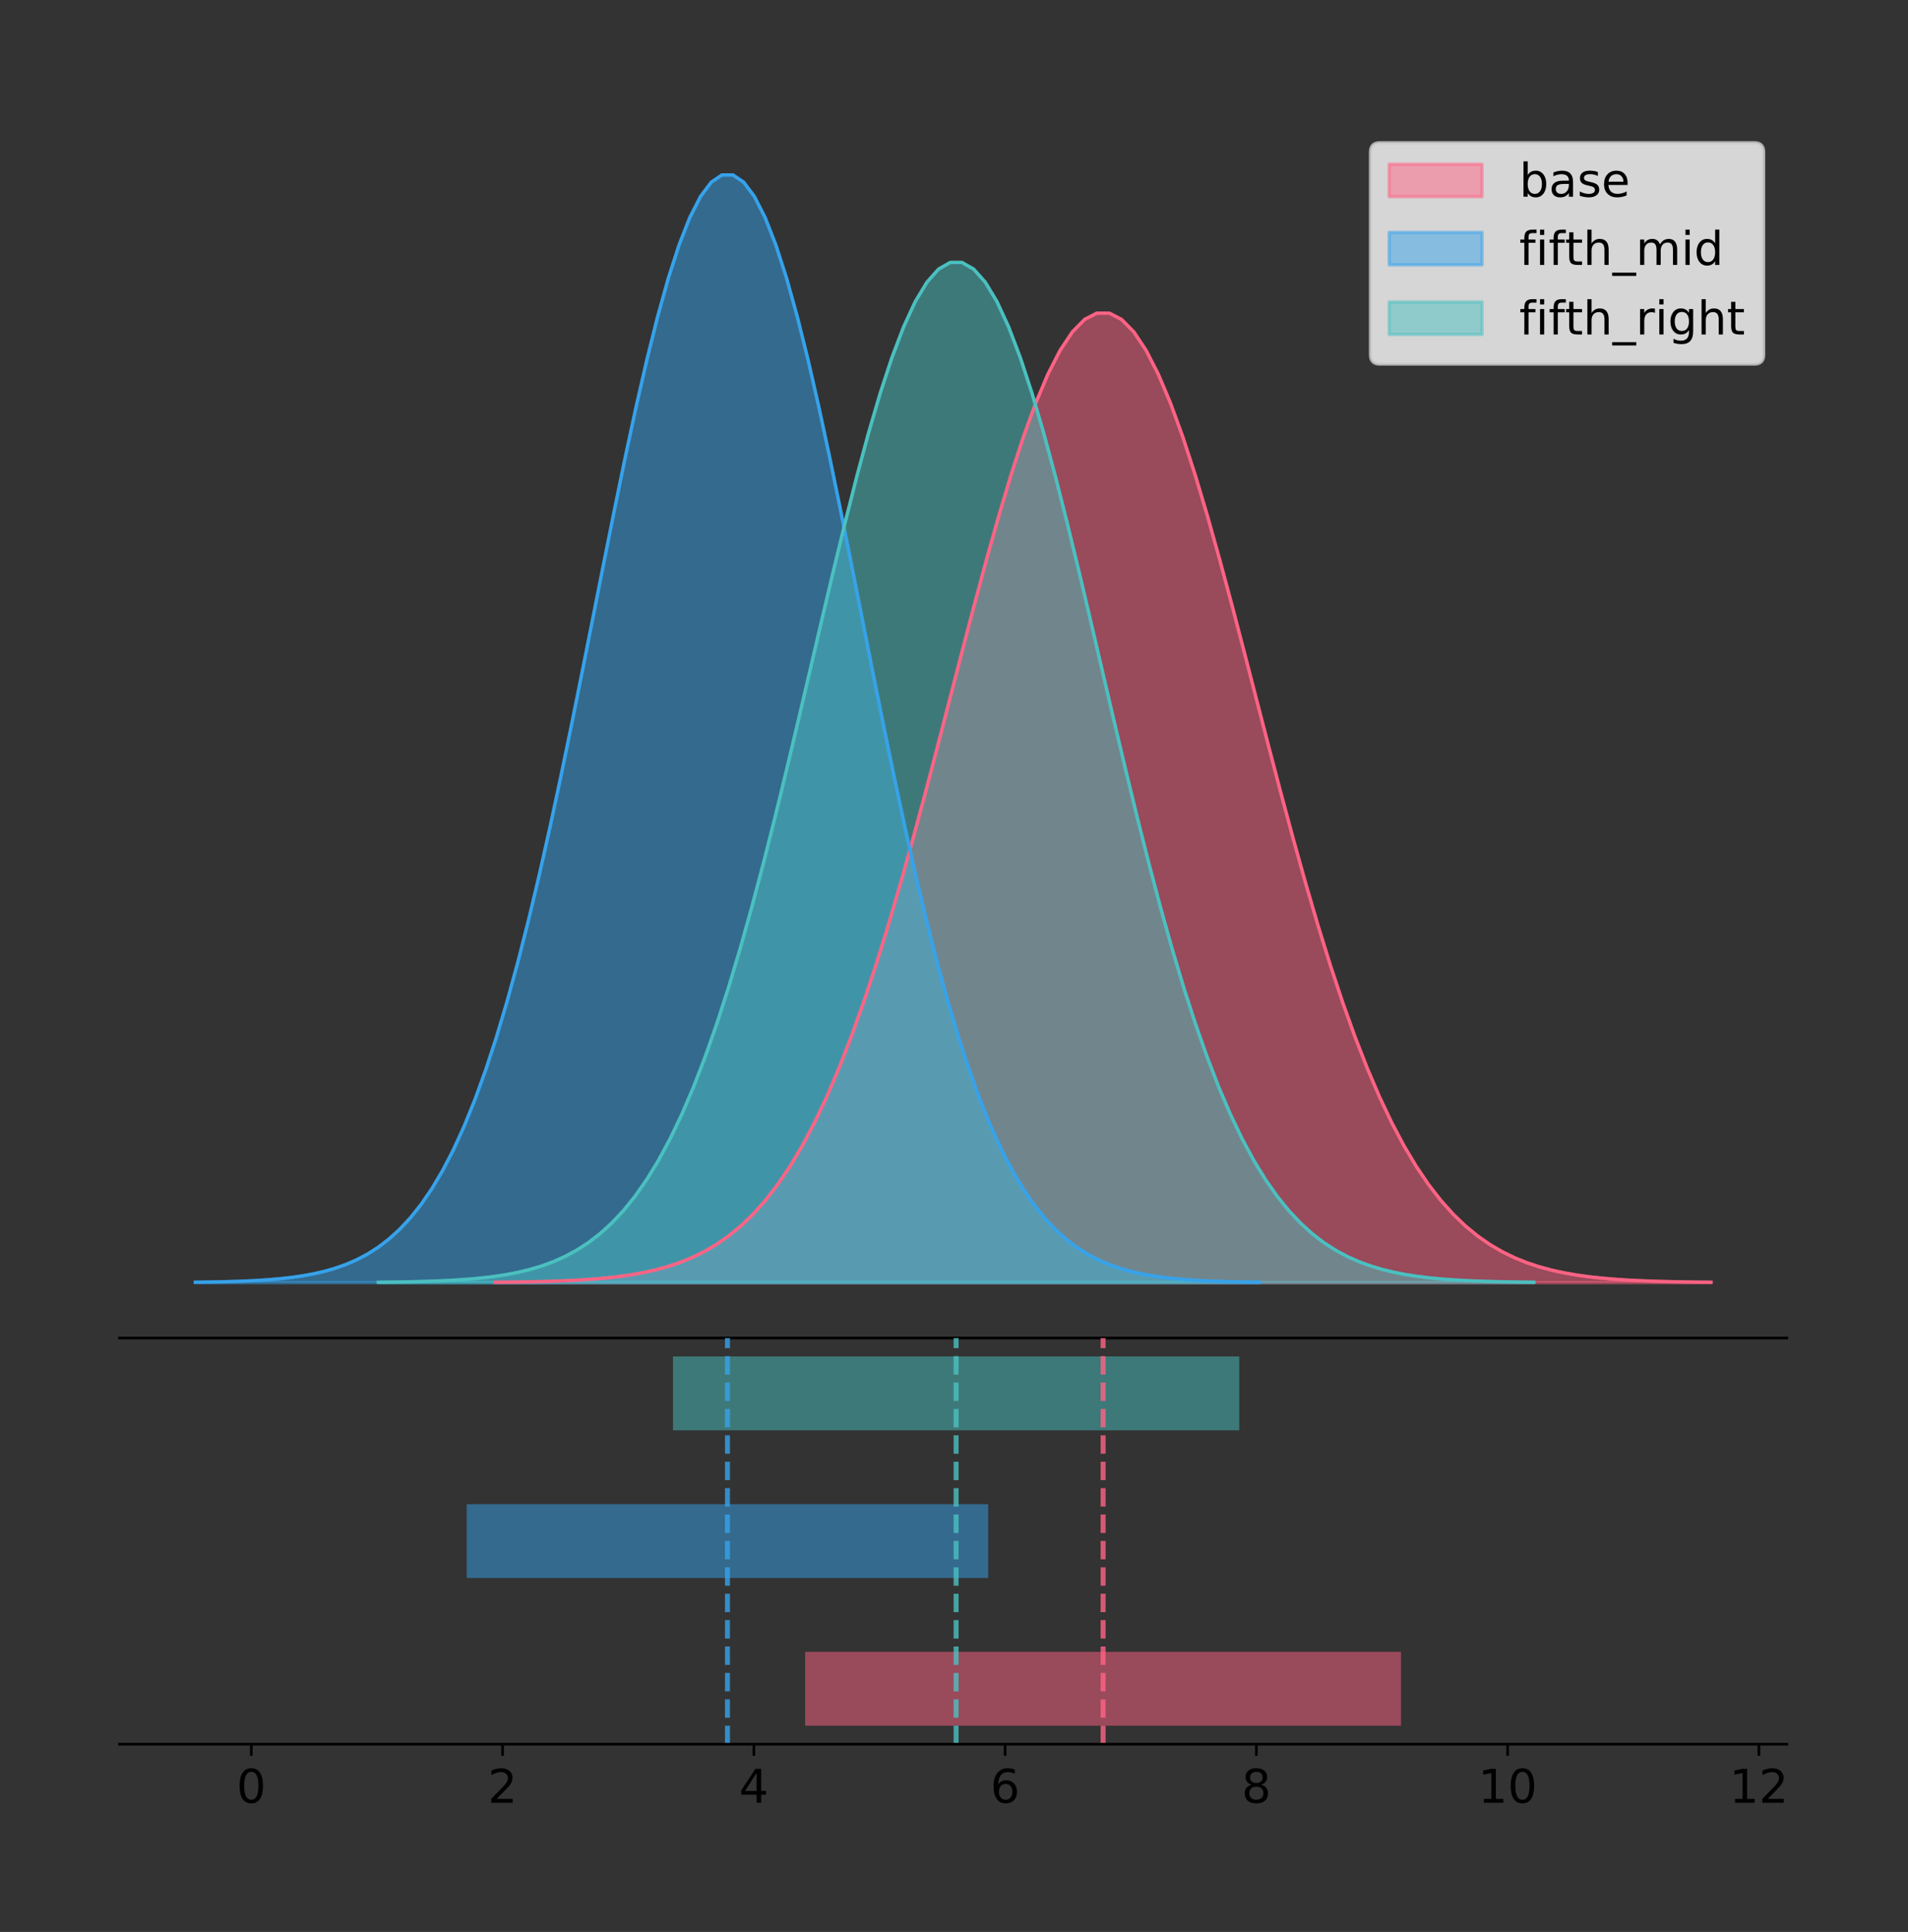 <?xml version="1.0" encoding="utf-8" standalone="no"?>
<!DOCTYPE svg PUBLIC "-//W3C//DTD SVG 1.1//EN"
  "http://www.w3.org/Graphics/SVG/1.1/DTD/svg11.dtd">
<!-- Created with matplotlib (https://matplotlib.org/) -->
<svg height="581.789pt" version="1.1" viewBox="0 0 574.683 581.789" width="574.683pt" xmlns="http://www.w3.org/2000/svg" xmlns:xlink="http://www.w3.org/1999/xlink">
 <rect x="0" y="0" width="574.683" height="581.789" fill="#333333" stroke="none"/>
 <defs>
  <style type="text/css">
*{stroke-linecap:butt;stroke-linejoin:round;}
  </style>
 </defs>
 <g id="figure_1">
  <g id="patch_1">
   <path d="M 0 581.789 
L 574.683 581.789 
L 574.683 0 
L 0 0 
z
" style="fill:none;"/>
  </g>
  <g id="axes_1">
   <g id="patch_2">
    <path d="M 36 402.93 
L 538.2 402.93 
L 538.2 36 
L 36 36 
z
" style="fill:none;"/>
   </g>
   <g id="PolyCollection_1">
    <defs>
     <path d="M 149.126 -195.538 
L 149.126 -195.636 
L 152.826 -195.673 
L 156.525 -195.723 
L 160.225 -195.789 
L 163.924 -195.877 
L 167.624 -195.993 
L 171.323 -196.144 
L 175.023 -196.341 
L 178.722 -196.594 
L 182.422 -196.918 
L 186.121 -197.33 
L 189.821 -197.85 
L 193.52 -198.501 
L 197.219 -199.31 
L 200.919 -200.31 
L 204.618 -201.535 
L 208.318 -203.026 
L 212.017 -204.827 
L 215.717 -206.986 
L 219.416 -209.554 
L 223.116 -212.587 
L 226.815 -216.142 
L 230.515 -220.275 
L 234.214 -225.045 
L 237.913 -230.505 
L 241.613 -236.705 
L 245.312 -243.69 
L 249.012 -251.493 
L 252.711 -260.138 
L 256.411 -269.632 
L 260.11 -279.969 
L 263.81 -291.122 
L 267.509 -303.044 
L 271.209 -315.665 
L 274.908 -328.895 
L 278.607 -342.619 
L 282.307 -356.698 
L 286.006 -370.977 
L 289.706 -385.277 
L 293.405 -399.407 
L 297.105 -413.164 
L 300.804 -426.337 
L 304.504 -438.714 
L 308.203 -450.088 
L 311.903 -460.259 
L 315.602 -469.044 
L 319.302 -476.282 
L 323.001 -481.836 
L 326.7 -485.6 
L 330.4 -487.5 
L 334.099 -487.5 
L 337.799 -485.6 
L 341.498 -481.836 
L 345.198 -476.282 
L 348.897 -469.044 
L 352.597 -460.259 
L 356.296 -450.088 
L 359.996 -438.714 
L 363.695 -426.337 
L 367.394 -413.164 
L 371.094 -399.407 
L 374.793 -385.277 
L 378.493 -370.977 
L 382.192 -356.698 
L 385.892 -342.619 
L 389.591 -328.895 
L 393.291 -315.665 
L 396.99 -303.044 
L 400.69 -291.122 
L 404.389 -279.969 
L 408.088 -269.632 
L 411.788 -260.138 
L 415.487 -251.493 
L 419.187 -243.69 
L 422.886 -236.705 
L 426.586 -230.505 
L 430.285 -225.045 
L 433.985 -220.275 
L 437.684 -216.142 
L 441.384 -212.587 
L 445.083 -209.554 
L 448.783 -206.986 
L 452.482 -204.827 
L 456.181 -203.026 
L 459.881 -201.535 
L 463.58 -200.31 
L 467.28 -199.31 
L 470.979 -198.501 
L 474.679 -197.85 
L 478.378 -197.33 
L 482.078 -196.918 
L 485.777 -196.594 
L 489.477 -196.341 
L 493.176 -196.144 
L 496.875 -195.993 
L 500.575 -195.877 
L 504.274 -195.789 
L 507.974 -195.723 
L 511.673 -195.673 
L 515.373 -195.636 
L 515.373 -195.538 
L 515.373 -195.538 
L 511.673 -195.538 
L 507.974 -195.538 
L 504.274 -195.538 
L 500.575 -195.538 
L 496.875 -195.538 
L 493.176 -195.538 
L 489.477 -195.538 
L 485.777 -195.538 
L 482.078 -195.538 
L 478.378 -195.538 
L 474.679 -195.538 
L 470.979 -195.538 
L 467.28 -195.538 
L 463.58 -195.538 
L 459.881 -195.538 
L 456.181 -195.538 
L 452.482 -195.538 
L 448.783 -195.538 
L 445.083 -195.538 
L 441.384 -195.538 
L 437.684 -195.538 
L 433.985 -195.538 
L 430.285 -195.538 
L 426.586 -195.538 
L 422.886 -195.538 
L 419.187 -195.538 
L 415.487 -195.538 
L 411.788 -195.538 
L 408.088 -195.538 
L 404.389 -195.538 
L 400.69 -195.538 
L 396.99 -195.538 
L 393.291 -195.538 
L 389.591 -195.538 
L 385.892 -195.538 
L 382.192 -195.538 
L 378.493 -195.538 
L 374.793 -195.538 
L 371.094 -195.538 
L 367.394 -195.538 
L 363.695 -195.538 
L 359.996 -195.538 
L 356.296 -195.538 
L 352.597 -195.538 
L 348.897 -195.538 
L 345.198 -195.538 
L 341.498 -195.538 
L 337.799 -195.538 
L 334.099 -195.538 
L 330.4 -195.538 
L 326.7 -195.538 
L 323.001 -195.538 
L 319.302 -195.538 
L 315.602 -195.538 
L 311.903 -195.538 
L 308.203 -195.538 
L 304.504 -195.538 
L 300.804 -195.538 
L 297.105 -195.538 
L 293.405 -195.538 
L 289.706 -195.538 
L 286.006 -195.538 
L 282.307 -195.538 
L 278.607 -195.538 
L 274.908 -195.538 
L 271.209 -195.538 
L 267.509 -195.538 
L 263.81 -195.538 
L 260.11 -195.538 
L 256.411 -195.538 
L 252.711 -195.538 
L 249.012 -195.538 
L 245.312 -195.538 
L 241.613 -195.538 
L 237.913 -195.538 
L 234.214 -195.538 
L 230.515 -195.538 
L 226.815 -195.538 
L 223.116 -195.538 
L 219.416 -195.538 
L 215.717 -195.538 
L 212.017 -195.538 
L 208.318 -195.538 
L 204.618 -195.538 
L 200.919 -195.538 
L 197.219 -195.538 
L 193.52 -195.538 
L 189.821 -195.538 
L 186.121 -195.538 
L 182.422 -195.538 
L 178.722 -195.538 
L 175.023 -195.538 
L 171.323 -195.538 
L 167.624 -195.538 
L 163.924 -195.538 
L 160.225 -195.538 
L 156.525 -195.538 
L 152.826 -195.538 
L 149.126 -195.538 
z
" id="md1dc8753c4" style="stroke:#ff6384;stroke-opacity:0.5;"/>
    </defs>
    <g clip-path="url(#p138e30c0a1)">
     <use style="fill:#ff6384;fill-opacity:0.5;stroke:#ff6384;stroke-opacity:0.5;" x="0" xlink:href="#md1dc8753c4" y="581.789"/>
    </g>
   </g>
   <g id="PolyCollection_2">
    <defs>
     <path d="M 58.827 -195.538 
L 58.827 -195.65 
L 62.065 -195.692 
L 65.303 -195.749 
L 68.541 -195.825 
L 71.779 -195.925 
L 75.017 -196.058 
L 78.255 -196.23 
L 81.493 -196.455 
L 84.731 -196.744 
L 87.969 -197.115 
L 91.207 -197.585 
L 94.445 -198.179 
L 97.683 -198.923 
L 100.921 -199.848 
L 104.159 -200.99 
L 107.397 -202.39 
L 110.635 -204.093 
L 113.873 -206.151 
L 117.111 -208.617 
L 120.349 -211.552 
L 123.587 -215.017 
L 126.825 -219.078 
L 130.063 -223.801 
L 133.301 -229.25 
L 136.539 -235.488 
L 139.777 -242.572 
L 143.015 -250.552 
L 146.253 -259.468 
L 149.491 -269.344 
L 152.729 -280.192 
L 155.967 -292.002 
L 159.205 -304.744 
L 162.443 -318.365 
L 165.681 -332.786 
L 168.919 -347.901 
L 172.157 -363.58 
L 175.395 -379.667 
L 178.633 -395.98 
L 181.871 -412.318 
L 185.108 -428.462 
L 188.346 -444.18 
L 191.584 -459.23 
L 194.822 -473.372 
L 198.06 -486.366 
L 201.298 -497.987 
L 204.536 -508.025 
L 207.774 -516.294 
L 211.012 -522.64 
L 214.25 -526.94 
L 217.488 -529.111 
L 220.726 -529.111 
L 223.964 -526.94 
L 227.202 -522.64 
L 230.44 -516.294 
L 233.678 -508.025 
L 236.916 -497.987 
L 240.154 -486.366 
L 243.392 -473.372 
L 246.63 -459.23 
L 249.868 -444.18 
L 253.106 -428.462 
L 256.344 -412.318 
L 259.582 -395.98 
L 262.82 -379.667 
L 266.058 -363.58 
L 269.296 -347.901 
L 272.534 -332.786 
L 275.772 -318.365 
L 279.01 -304.744 
L 282.248 -292.002 
L 285.486 -280.192 
L 288.724 -269.344 
L 291.962 -259.468 
L 295.2 -250.552 
L 298.438 -242.572 
L 301.676 -235.488 
L 304.914 -229.25 
L 308.152 -223.801 
L 311.39 -219.078 
L 314.628 -215.017 
L 317.866 -211.552 
L 321.104 -208.617 
L 324.342 -206.151 
L 327.58 -204.093 
L 330.818 -202.39 
L 334.056 -200.99 
L 337.294 -199.848 
L 340.532 -198.923 
L 343.769 -198.179 
L 347.007 -197.585 
L 350.245 -197.115 
L 353.483 -196.744 
L 356.721 -196.455 
L 359.959 -196.23 
L 363.197 -196.058 
L 366.435 -195.925 
L 369.673 -195.825 
L 372.911 -195.749 
L 376.149 -195.692 
L 379.387 -195.65 
L 379.387 -195.538 
L 379.387 -195.538 
L 376.149 -195.538 
L 372.911 -195.538 
L 369.673 -195.538 
L 366.435 -195.538 
L 363.197 -195.538 
L 359.959 -195.538 
L 356.721 -195.538 
L 353.483 -195.538 
L 350.245 -195.538 
L 347.007 -195.538 
L 343.769 -195.538 
L 340.532 -195.538 
L 337.294 -195.538 
L 334.056 -195.538 
L 330.818 -195.538 
L 327.58 -195.538 
L 324.342 -195.538 
L 321.104 -195.538 
L 317.866 -195.538 
L 314.628 -195.538 
L 311.39 -195.538 
L 308.152 -195.538 
L 304.914 -195.538 
L 301.676 -195.538 
L 298.438 -195.538 
L 295.2 -195.538 
L 291.962 -195.538 
L 288.724 -195.538 
L 285.486 -195.538 
L 282.248 -195.538 
L 279.01 -195.538 
L 275.772 -195.538 
L 272.534 -195.538 
L 269.296 -195.538 
L 266.058 -195.538 
L 262.82 -195.538 
L 259.582 -195.538 
L 256.344 -195.538 
L 253.106 -195.538 
L 249.868 -195.538 
L 246.63 -195.538 
L 243.392 -195.538 
L 240.154 -195.538 
L 236.916 -195.538 
L 233.678 -195.538 
L 230.44 -195.538 
L 227.202 -195.538 
L 223.964 -195.538 
L 220.726 -195.538 
L 217.488 -195.538 
L 214.25 -195.538 
L 211.012 -195.538 
L 207.774 -195.538 
L 204.536 -195.538 
L 201.298 -195.538 
L 198.06 -195.538 
L 194.822 -195.538 
L 191.584 -195.538 
L 188.346 -195.538 
L 185.108 -195.538 
L 181.871 -195.538 
L 178.633 -195.538 
L 175.395 -195.538 
L 172.157 -195.538 
L 168.919 -195.538 
L 165.681 -195.538 
L 162.443 -195.538 
L 159.205 -195.538 
L 155.967 -195.538 
L 152.729 -195.538 
L 149.491 -195.538 
L 146.253 -195.538 
L 143.015 -195.538 
L 139.777 -195.538 
L 136.539 -195.538 
L 133.301 -195.538 
L 130.063 -195.538 
L 126.825 -195.538 
L 123.587 -195.538 
L 120.349 -195.538 
L 117.111 -195.538 
L 113.873 -195.538 
L 110.635 -195.538 
L 107.397 -195.538 
L 104.159 -195.538 
L 100.921 -195.538 
L 97.683 -195.538 
L 94.445 -195.538 
L 91.207 -195.538 
L 87.969 -195.538 
L 84.731 -195.538 
L 81.493 -195.538 
L 78.255 -195.538 
L 75.017 -195.538 
L 71.779 -195.538 
L 68.541 -195.538 
L 65.303 -195.538 
L 62.065 -195.538 
L 58.827 -195.538 
z
" id="mbc8ea09b8d" style="stroke:#36a2eb;stroke-opacity:0.5;"/>
    </defs>
    <g clip-path="url(#p138e30c0a1)">
     <use style="fill:#36a2eb;fill-opacity:0.5;stroke:#36a2eb;stroke-opacity:0.5;" x="0" xlink:href="#mbc8ea09b8d" y="581.789"/>
    </g>
   </g>
   <g id="PolyCollection_3">
    <defs>
     <path d="M 113.946 -195.538 
L 113.946 -195.641 
L 117.462 -195.68 
L 120.977 -195.732 
L 124.493 -195.802 
L 128.009 -195.895 
L 131.525 -196.017 
L 135.041 -196.176 
L 138.556 -196.383 
L 142.072 -196.649 
L 145.588 -196.99 
L 149.104 -197.424 
L 152.619 -197.97 
L 156.135 -198.655 
L 159.651 -199.507 
L 163.167 -200.559 
L 166.682 -201.849 
L 170.198 -203.417 
L 173.714 -205.312 
L 177.23 -207.584 
L 180.746 -210.286 
L 184.261 -213.478 
L 187.777 -217.218 
L 191.293 -221.568 
L 194.809 -226.586 
L 198.324 -232.331 
L 201.84 -238.856 
L 205.356 -246.206 
L 208.872 -254.417 
L 212.387 -263.513 
L 215.903 -273.503 
L 219.419 -284.38 
L 222.935 -296.116 
L 226.451 -308.66 
L 229.966 -321.942 
L 233.482 -335.863 
L 236.998 -350.303 
L 240.514 -365.118 
L 244.029 -380.143 
L 247.545 -395.19 
L 251.061 -410.058 
L 254.577 -424.534 
L 258.092 -438.395 
L 261.608 -451.419 
L 265.124 -463.387 
L 268.64 -474.09 
L 272.156 -483.334 
L 275.671 -490.95 
L 279.187 -496.795 
L 282.703 -500.755 
L 286.219 -502.754 
L 289.734 -502.754 
L 293.25 -500.755 
L 296.766 -496.795 
L 300.282 -490.95 
L 303.797 -483.334 
L 307.313 -474.09 
L 310.829 -463.387 
L 314.345 -451.419 
L 317.861 -438.395 
L 321.376 -424.534 
L 324.892 -410.058 
L 328.408 -395.19 
L 331.924 -380.143 
L 335.439 -365.118 
L 338.955 -350.303 
L 342.471 -335.863 
L 345.987 -321.942 
L 349.502 -308.66 
L 353.018 -296.116 
L 356.534 -284.38 
L 360.05 -273.503 
L 363.566 -263.513 
L 367.081 -254.417 
L 370.597 -246.206 
L 374.113 -238.856 
L 377.629 -232.331 
L 381.144 -226.586 
L 384.66 -221.568 
L 388.176 -217.218 
L 391.692 -213.478 
L 395.207 -210.286 
L 398.723 -207.584 
L 402.239 -205.312 
L 405.755 -203.417 
L 409.271 -201.849 
L 412.786 -200.559 
L 416.302 -199.507 
L 419.818 -198.655 
L 423.334 -197.97 
L 426.849 -197.424 
L 430.365 -196.99 
L 433.881 -196.649 
L 437.397 -196.383 
L 440.912 -196.176 
L 444.428 -196.017 
L 447.944 -195.895 
L 451.46 -195.802 
L 454.976 -195.732 
L 458.491 -195.68 
L 462.007 -195.641 
L 462.007 -195.538 
L 462.007 -195.538 
L 458.491 -195.538 
L 454.976 -195.538 
L 451.46 -195.538 
L 447.944 -195.538 
L 444.428 -195.538 
L 440.912 -195.538 
L 437.397 -195.538 
L 433.881 -195.538 
L 430.365 -195.538 
L 426.849 -195.538 
L 423.334 -195.538 
L 419.818 -195.538 
L 416.302 -195.538 
L 412.786 -195.538 
L 409.271 -195.538 
L 405.755 -195.538 
L 402.239 -195.538 
L 398.723 -195.538 
L 395.207 -195.538 
L 391.692 -195.538 
L 388.176 -195.538 
L 384.66 -195.538 
L 381.144 -195.538 
L 377.629 -195.538 
L 374.113 -195.538 
L 370.597 -195.538 
L 367.081 -195.538 
L 363.566 -195.538 
L 360.05 -195.538 
L 356.534 -195.538 
L 353.018 -195.538 
L 349.502 -195.538 
L 345.987 -195.538 
L 342.471 -195.538 
L 338.955 -195.538 
L 335.439 -195.538 
L 331.924 -195.538 
L 328.408 -195.538 
L 324.892 -195.538 
L 321.376 -195.538 
L 317.861 -195.538 
L 314.345 -195.538 
L 310.829 -195.538 
L 307.313 -195.538 
L 303.797 -195.538 
L 300.282 -195.538 
L 296.766 -195.538 
L 293.25 -195.538 
L 289.734 -195.538 
L 286.219 -195.538 
L 282.703 -195.538 
L 279.187 -195.538 
L 275.671 -195.538 
L 272.156 -195.538 
L 268.64 -195.538 
L 265.124 -195.538 
L 261.608 -195.538 
L 258.092 -195.538 
L 254.577 -195.538 
L 251.061 -195.538 
L 247.545 -195.538 
L 244.029 -195.538 
L 240.514 -195.538 
L 236.998 -195.538 
L 233.482 -195.538 
L 229.966 -195.538 
L 226.451 -195.538 
L 222.935 -195.538 
L 219.419 -195.538 
L 215.903 -195.538 
L 212.387 -195.538 
L 208.872 -195.538 
L 205.356 -195.538 
L 201.84 -195.538 
L 198.324 -195.538 
L 194.809 -195.538 
L 191.293 -195.538 
L 187.777 -195.538 
L 184.261 -195.538 
L 180.746 -195.538 
L 177.23 -195.538 
L 173.714 -195.538 
L 170.198 -195.538 
L 166.682 -195.538 
L 163.167 -195.538 
L 159.651 -195.538 
L 156.135 -195.538 
L 152.619 -195.538 
L 149.104 -195.538 
L 145.588 -195.538 
L 142.072 -195.538 
L 138.556 -195.538 
L 135.041 -195.538 
L 131.525 -195.538 
L 128.009 -195.538 
L 124.493 -195.538 
L 120.977 -195.538 
L 117.462 -195.538 
L 113.946 -195.538 
z
" id="mac104fd062" style="stroke:#4bc0c0;stroke-opacity:0.5;"/>
    </defs>
    <g clip-path="url(#p138e30c0a1)">
     <use style="fill:#4bc0c0;fill-opacity:0.5;stroke:#4bc0c0;stroke-opacity:0.5;" x="0" xlink:href="#mac104fd062" y="581.789"/>
    </g>
   </g>
   <g id="line2d_1">
    <path clip-path="url(#p138e30c0a1)" d="M 149.126 386.153 
L 152.826 386.116 
L 156.525 386.067 
L 160.225 386 
L 163.924 385.912 
L 167.624 385.797 
L 171.323 385.645 
L 175.023 385.449 
L 178.722 385.196 
L 182.422 384.871 
L 186.121 384.459 
L 189.821 383.94 
L 193.52 383.289 
L 197.219 382.479 
L 200.919 381.479 
L 204.618 380.254 
L 208.318 378.763 
L 212.017 376.963 
L 215.717 374.804 
L 219.416 372.235 
L 223.116 369.202 
L 226.815 365.648 
L 230.515 361.514 
L 234.214 356.745 
L 237.913 351.285 
L 241.613 345.084 
L 245.312 338.1 
L 249.012 330.296 
L 252.711 321.652 
L 256.411 312.157 
L 260.11 301.82 
L 263.81 290.668 
L 267.509 278.746 
L 271.209 266.124 
L 274.908 252.894 
L 278.607 239.171 
L 282.307 225.091 
L 286.006 210.813 
L 289.706 196.513 
L 293.405 182.382 
L 297.105 168.626 
L 300.804 155.453 
L 304.504 143.075 
L 308.203 131.702 
L 311.903 121.531 
L 315.602 112.745 
L 319.302 105.507 
L 323.001 99.953 
L 326.7 96.189 
L 330.4 94.289 
L 334.099 94.289 
L 337.799 96.189 
L 341.498 99.953 
L 345.198 105.507 
L 348.897 112.745 
L 352.597 121.531 
L 356.296 131.702 
L 359.996 143.075 
L 363.695 155.453 
L 367.394 168.626 
L 371.094 182.382 
L 374.793 196.513 
L 378.493 210.813 
L 382.192 225.091 
L 385.892 239.171 
L 389.591 252.894 
L 393.291 266.124 
L 396.99 278.746 
L 400.69 290.668 
L 404.389 301.82 
L 408.088 312.157 
L 411.788 321.652 
L 415.487 330.296 
L 419.187 338.1 
L 422.886 345.084 
L 426.586 351.285 
L 430.285 356.745 
L 433.985 361.514 
L 437.684 365.648 
L 441.384 369.202 
L 445.083 372.235 
L 448.783 374.804 
L 452.482 376.963 
L 456.181 378.763 
L 459.881 380.254 
L 463.58 381.479 
L 467.28 382.479 
L 470.979 383.289 
L 474.679 383.94 
L 478.378 384.459 
L 482.078 384.871 
L 485.777 385.196 
L 489.477 385.449 
L 493.176 385.645 
L 496.875 385.797 
L 500.575 385.912 
L 504.274 386 
L 507.974 386.067 
L 511.673 386.116 
L 515.373 386.153 
" style="fill:none;stroke:#ff6384;stroke-linecap:square;"/>
   </g>
   <g id="line2d_2">
    <path clip-path="url(#p138e30c0a1)" d="M 58.827 386.139 
L 62.065 386.097 
L 65.303 386.04 
L 68.541 385.965 
L 71.779 385.864 
L 75.017 385.732 
L 78.255 385.559 
L 81.493 385.334 
L 84.731 385.045 
L 87.969 384.675 
L 91.207 384.204 
L 94.445 383.61 
L 97.683 382.867 
L 100.921 381.941 
L 104.159 380.799 
L 107.397 379.399 
L 110.635 377.696 
L 113.873 375.639 
L 117.111 373.172 
L 120.349 370.238 
L 123.587 366.772 
L 126.825 362.711 
L 130.063 357.989 
L 133.301 352.539 
L 136.539 346.301 
L 139.777 339.217 
L 143.015 331.237 
L 146.253 322.322 
L 149.491 312.445 
L 152.729 301.597 
L 155.967 289.787 
L 159.205 277.045 
L 162.443 263.424 
L 165.681 249.004 
L 168.919 233.888 
L 172.157 218.209 
L 175.395 202.123 
L 178.633 185.809 
L 181.871 169.471 
L 185.108 153.327 
L 188.346 137.61 
L 191.584 122.559 
L 194.822 108.418 
L 198.06 95.423 
L 201.298 83.803 
L 204.536 73.765 
L 207.774 65.495 
L 211.012 59.15 
L 214.25 54.85 
L 217.488 52.679 
L 220.726 52.679 
L 223.964 54.85 
L 227.202 59.15 
L 230.44 65.495 
L 233.678 73.765 
L 236.916 83.803 
L 240.154 95.423 
L 243.392 108.418 
L 246.63 122.559 
L 249.868 137.61 
L 253.106 153.327 
L 256.344 169.471 
L 259.582 185.809 
L 262.82 202.123 
L 266.058 218.209 
L 269.296 233.888 
L 272.534 249.004 
L 275.772 263.424 
L 279.01 277.045 
L 282.248 289.787 
L 285.486 301.597 
L 288.724 312.445 
L 291.962 322.322 
L 295.2 331.237 
L 298.438 339.217 
L 301.676 346.301 
L 304.914 352.539 
L 308.152 357.989 
L 311.39 362.711 
L 314.628 366.772 
L 317.866 370.238 
L 321.104 373.172 
L 324.342 375.639 
L 327.58 377.696 
L 330.818 379.399 
L 334.056 380.799 
L 337.294 381.941 
L 340.532 382.867 
L 343.769 383.61 
L 347.007 384.204 
L 350.245 384.675 
L 353.483 385.045 
L 356.721 385.334 
L 359.959 385.559 
L 363.197 385.732 
L 366.435 385.864 
L 369.673 385.965 
L 372.911 386.04 
L 376.149 386.097 
L 379.387 386.139 
" style="fill:none;stroke:#36a2eb;stroke-linecap:square;"/>
   </g>
   <g id="line2d_3">
    <path clip-path="url(#p138e30c0a1)" d="M 113.946 386.148 
L 117.462 386.109 
L 120.977 386.057 
L 124.493 385.987 
L 128.009 385.895 
L 131.525 385.773 
L 135.041 385.614 
L 138.556 385.407 
L 142.072 385.14 
L 145.588 384.799 
L 149.104 384.366 
L 152.619 383.819 
L 156.135 383.134 
L 159.651 382.282 
L 163.167 381.23 
L 166.682 379.941 
L 170.198 378.372 
L 173.714 376.477 
L 177.23 374.206 
L 180.746 371.503 
L 184.261 368.311 
L 187.777 364.571 
L 191.293 360.222 
L 194.809 355.203 
L 198.324 349.458 
L 201.84 342.933 
L 205.356 335.584 
L 208.872 327.373 
L 212.387 318.277 
L 215.903 308.286 
L 219.419 297.409 
L 222.935 285.674 
L 226.451 273.129 
L 229.966 259.848 
L 233.482 245.927 
L 236.998 231.486 
L 240.514 216.671 
L 244.029 201.647 
L 247.545 186.599 
L 251.061 171.731 
L 254.577 157.255 
L 258.092 143.394 
L 261.608 130.37 
L 265.124 118.402 
L 268.64 107.7 
L 272.156 98.455 
L 275.671 90.839 
L 279.187 84.995 
L 282.703 81.035 
L 286.219 79.035 
L 289.734 79.035 
L 293.25 81.035 
L 296.766 84.995 
L 300.282 90.839 
L 303.797 98.455 
L 307.313 107.7 
L 310.829 118.402 
L 314.345 130.37 
L 317.861 143.394 
L 321.376 157.255 
L 324.892 171.731 
L 328.408 186.599 
L 331.924 201.647 
L 335.439 216.671 
L 338.955 231.486 
L 342.471 245.927 
L 345.987 259.848 
L 349.502 273.129 
L 353.018 285.674 
L 356.534 297.409 
L 360.05 308.286 
L 363.566 318.277 
L 367.081 327.373 
L 370.597 335.584 
L 374.113 342.933 
L 377.629 349.458 
L 381.144 355.203 
L 384.66 360.222 
L 388.176 364.571 
L 391.692 368.311 
L 395.207 371.503 
L 398.723 374.206 
L 402.239 376.477 
L 405.755 378.372 
L 409.271 379.941 
L 412.786 381.23 
L 416.302 382.282 
L 419.818 383.134 
L 423.334 383.819 
L 426.849 384.366 
L 430.365 384.799 
L 433.881 385.14 
L 437.397 385.407 
L 440.912 385.614 
L 444.428 385.773 
L 447.944 385.895 
L 451.46 385.987 
L 454.976 386.057 
L 458.491 386.109 
L 462.007 386.148 
" style="fill:none;stroke:#4bc0c0;stroke-linecap:square;"/>
   </g>
   <g id="patch_3">
    <path d="M 36 402.93 
L 538.2 402.93 
" style="fill:none;stroke:#000000;stroke-linecap:square;stroke-linejoin:miter;stroke-width:0.8;"/>
   </g>
   <g id="legend_1">
    <g id="patch_4">
     <path d="M 415.602 109.627 
L 528.4 109.627 
Q 531.2 109.627 531.2 106.827 
L 531.2 45.8 
Q 531.2 43 528.4 43 
L 415.602 43 
Q 412.802 43 412.802 45.8 
L 412.802 106.827 
Q 412.802 109.627 415.602 109.627 
z
" style="fill:#ffffff;opacity:0.8;stroke:#cccccc;stroke-linejoin:miter;"/>
    </g>
    <g id="patch_5">
     <path d="M 418.402 59.238 
L 446.402 59.238 
L 446.402 49.438 
L 418.402 49.438 
z
" style="fill:#ff6384;opacity:0.5;stroke:#ff6384;stroke-linejoin:miter;"/>
    </g>
    <g id="text_1">
     <!-- base -->
     <defs>
      <path d="M 48.688 27.297 
Q 48.688 37.203 44.609 42.844 
Q 40.531 48.484 33.406 48.484 
Q 26.266 48.484 22.188 42.844 
Q 18.109 37.203 18.109 27.297 
Q 18.109 17.391 22.188 11.75 
Q 26.266 6.109 33.406 6.109 
Q 40.531 6.109 44.609 11.75 
Q 48.688 17.391 48.688 27.297 
z
M 18.109 46.391 
Q 20.953 51.266 25.266 53.625 
Q 29.594 56 35.594 56 
Q 45.562 56 51.781 48.094 
Q 58.016 40.188 58.016 27.297 
Q 58.016 14.406 51.781 6.484 
Q 45.562 -1.422 35.594 -1.422 
Q 29.594 -1.422 25.266 0.953 
Q 20.953 3.328 18.109 8.203 
L 18.109 0 
L 9.078 0 
L 9.078 75.984 
L 18.109 75.984 
z
" id="DejaVuSans-98"/>
      <path d="M 34.281 27.484 
Q 23.391 27.484 19.188 25 
Q 14.984 22.516 14.984 16.5 
Q 14.984 11.719 18.141 8.906 
Q 21.297 6.109 26.703 6.109 
Q 34.188 6.109 38.703 11.406 
Q 43.219 16.703 43.219 25.484 
L 43.219 27.484 
z
M 52.203 31.203 
L 52.203 0 
L 43.219 0 
L 43.219 8.297 
Q 40.141 3.328 35.547 0.953 
Q 30.953 -1.422 24.312 -1.422 
Q 15.922 -1.422 10.953 3.297 
Q 6 8.016 6 15.922 
Q 6 25.141 12.172 29.828 
Q 18.359 34.516 30.609 34.516 
L 43.219 34.516 
L 43.219 35.406 
Q 43.219 41.609 39.141 45 
Q 35.062 48.391 27.688 48.391 
Q 23 48.391 18.547 47.266 
Q 14.109 46.141 10.016 43.891 
L 10.016 52.203 
Q 14.938 54.109 19.578 55.047 
Q 24.219 56 28.609 56 
Q 40.484 56 46.344 49.844 
Q 52.203 43.703 52.203 31.203 
z
" id="DejaVuSans-97"/>
      <path d="M 44.281 53.078 
L 44.281 44.578 
Q 40.484 46.531 36.375 47.5 
Q 32.281 48.484 27.875 48.484 
Q 21.188 48.484 17.844 46.438 
Q 14.5 44.391 14.5 40.281 
Q 14.5 37.156 16.891 35.375 
Q 19.281 33.594 26.516 31.984 
L 29.594 31.297 
Q 39.156 29.25 43.188 25.516 
Q 47.219 21.781 47.219 15.094 
Q 47.219 7.469 41.188 3.016 
Q 35.156 -1.422 24.609 -1.422 
Q 20.219 -1.422 15.453 -0.562 
Q 10.688 0.297 5.422 2 
L 5.422 11.281 
Q 10.406 8.688 15.234 7.391 
Q 20.062 6.109 24.812 6.109 
Q 31.156 6.109 34.562 8.281 
Q 37.984 10.453 37.984 14.406 
Q 37.984 18.062 35.516 20.016 
Q 33.062 21.969 24.703 23.781 
L 21.578 24.516 
Q 13.234 26.266 9.516 29.906 
Q 5.812 33.547 5.812 39.891 
Q 5.812 47.609 11.281 51.797 
Q 16.75 56 26.812 56 
Q 31.781 56 36.172 55.266 
Q 40.578 54.547 44.281 53.078 
z
" id="DejaVuSans-115"/>
      <path d="M 56.203 29.594 
L 56.203 25.203 
L 14.891 25.203 
Q 15.484 15.922 20.484 11.062 
Q 25.484 6.203 34.422 6.203 
Q 39.594 6.203 44.453 7.469 
Q 49.312 8.734 54.109 11.281 
L 54.109 2.781 
Q 49.266 0.734 44.188 -0.344 
Q 39.109 -1.422 33.891 -1.422 
Q 20.797 -1.422 13.156 6.188 
Q 5.516 13.812 5.516 26.812 
Q 5.516 40.234 12.766 48.109 
Q 20.016 56 32.328 56 
Q 43.359 56 49.781 48.891 
Q 56.203 41.797 56.203 29.594 
z
M 47.219 32.234 
Q 47.125 39.594 43.094 43.984 
Q 39.062 48.391 32.422 48.391 
Q 24.906 48.391 20.391 44.141 
Q 15.875 39.891 15.188 32.172 
z
" id="DejaVuSans-101"/>
     </defs>
     <g transform="translate(457.602 59.238)scale(0.14 -0.14)">
      <use xlink:href="#DejaVuSans-98"/>
      <use x="63.477" xlink:href="#DejaVuSans-97"/>
      <use x="124.756" xlink:href="#DejaVuSans-115"/>
      <use x="176.855" xlink:href="#DejaVuSans-101"/>
     </g>
    </g>
    <g id="patch_6">
     <path d="M 418.402 79.787 
L 446.402 79.787 
L 446.402 69.987 
L 418.402 69.987 
z
" style="fill:#36a2eb;opacity:0.5;stroke:#36a2eb;stroke-linejoin:miter;"/>
    </g>
    <g id="text_2">
     <!-- fifth_mid -->
     <defs>
      <path d="M 37.109 75.984 
L 37.109 68.5 
L 28.516 68.5 
Q 23.688 68.5 21.797 66.547 
Q 19.922 64.594 19.922 59.516 
L 19.922 54.688 
L 34.719 54.688 
L 34.719 47.703 
L 19.922 47.703 
L 19.922 0 
L 10.891 0 
L 10.891 47.703 
L 2.297 47.703 
L 2.297 54.688 
L 10.891 54.688 
L 10.891 58.5 
Q 10.891 67.625 15.141 71.797 
Q 19.391 75.984 28.609 75.984 
z
" id="DejaVuSans-102"/>
      <path d="M 9.422 54.688 
L 18.406 54.688 
L 18.406 0 
L 9.422 0 
z
M 9.422 75.984 
L 18.406 75.984 
L 18.406 64.594 
L 9.422 64.594 
z
" id="DejaVuSans-105"/>
      <path d="M 18.312 70.219 
L 18.312 54.688 
L 36.812 54.688 
L 36.812 47.703 
L 18.312 47.703 
L 18.312 18.016 
Q 18.312 11.328 20.141 9.422 
Q 21.969 7.516 27.594 7.516 
L 36.812 7.516 
L 36.812 0 
L 27.594 0 
Q 17.188 0 13.234 3.875 
Q 9.281 7.766 9.281 18.016 
L 9.281 47.703 
L 2.688 47.703 
L 2.688 54.688 
L 9.281 54.688 
L 9.281 70.219 
z
" id="DejaVuSans-116"/>
      <path d="M 54.891 33.016 
L 54.891 0 
L 45.906 0 
L 45.906 32.719 
Q 45.906 40.484 42.875 44.328 
Q 39.844 48.188 33.797 48.188 
Q 26.516 48.188 22.312 43.547 
Q 18.109 38.922 18.109 30.906 
L 18.109 0 
L 9.078 0 
L 9.078 75.984 
L 18.109 75.984 
L 18.109 46.188 
Q 21.344 51.125 25.703 53.562 
Q 30.078 56 35.797 56 
Q 45.219 56 50.047 50.172 
Q 54.891 44.344 54.891 33.016 
z
" id="DejaVuSans-104"/>
      <path d="M 50.984 -16.609 
L 50.984 -23.578 
L -0.984 -23.578 
L -0.984 -16.609 
z
" id="DejaVuSans-95"/>
      <path d="M 52 44.188 
Q 55.375 50.25 60.062 53.125 
Q 64.75 56 71.094 56 
Q 79.641 56 84.281 50.016 
Q 88.922 44.047 88.922 33.016 
L 88.922 0 
L 79.891 0 
L 79.891 32.719 
Q 79.891 40.578 77.094 44.375 
Q 74.312 48.188 68.609 48.188 
Q 61.625 48.188 57.562 43.547 
Q 53.516 38.922 53.516 30.906 
L 53.516 0 
L 44.484 0 
L 44.484 32.719 
Q 44.484 40.625 41.703 44.406 
Q 38.922 48.188 33.109 48.188 
Q 26.219 48.188 22.156 43.531 
Q 18.109 38.875 18.109 30.906 
L 18.109 0 
L 9.078 0 
L 9.078 54.688 
L 18.109 54.688 
L 18.109 46.188 
Q 21.188 51.219 25.484 53.609 
Q 29.781 56 35.688 56 
Q 41.656 56 45.828 52.969 
Q 50 49.953 52 44.188 
z
" id="DejaVuSans-109"/>
      <path d="M 45.406 46.391 
L 45.406 75.984 
L 54.391 75.984 
L 54.391 0 
L 45.406 0 
L 45.406 8.203 
Q 42.578 3.328 38.25 0.953 
Q 33.938 -1.422 27.875 -1.422 
Q 17.969 -1.422 11.734 6.484 
Q 5.516 14.406 5.516 27.297 
Q 5.516 40.188 11.734 48.094 
Q 17.969 56 27.875 56 
Q 33.938 56 38.25 53.625 
Q 42.578 51.266 45.406 46.391 
z
M 14.797 27.297 
Q 14.797 17.391 18.875 11.75 
Q 22.953 6.109 30.078 6.109 
Q 37.203 6.109 41.297 11.75 
Q 45.406 17.391 45.406 27.297 
Q 45.406 37.203 41.297 42.844 
Q 37.203 48.484 30.078 48.484 
Q 22.953 48.484 18.875 42.844 
Q 14.797 37.203 14.797 27.297 
z
" id="DejaVuSans-100"/>
     </defs>
     <g transform="translate(457.602 79.787)scale(0.14 -0.14)">
      <use xlink:href="#DejaVuSans-102"/>
      <use x="35.205" xlink:href="#DejaVuSans-105"/>
      <use x="62.988" xlink:href="#DejaVuSans-102"/>
      <use x="98.178" xlink:href="#DejaVuSans-116"/>
      <use x="137.387" xlink:href="#DejaVuSans-104"/>
      <use x="200.766" xlink:href="#DejaVuSans-95"/>
      <use x="250.766" xlink:href="#DejaVuSans-109"/>
      <use x="348.178" xlink:href="#DejaVuSans-105"/>
      <use x="375.961" xlink:href="#DejaVuSans-100"/>
     </g>
    </g>
    <g id="patch_7">
     <path d="M 418.402 100.726 
L 446.402 100.726 
L 446.402 90.926 
L 418.402 90.926 
z
" style="fill:#4bc0c0;opacity:0.5;stroke:#4bc0c0;stroke-linejoin:miter;"/>
    </g>
    <g id="text_3">
     <!-- fifth_right -->
     <defs>
      <path d="M 41.109 46.297 
Q 39.594 47.172 37.812 47.578 
Q 36.031 48 33.891 48 
Q 26.266 48 22.188 43.047 
Q 18.109 38.094 18.109 28.812 
L 18.109 0 
L 9.078 0 
L 9.078 54.688 
L 18.109 54.688 
L 18.109 46.188 
Q 20.953 51.172 25.484 53.578 
Q 30.031 56 36.531 56 
Q 37.453 56 38.578 55.875 
Q 39.703 55.766 41.062 55.516 
z
" id="DejaVuSans-114"/>
      <path d="M 45.406 27.984 
Q 45.406 37.75 41.375 43.109 
Q 37.359 48.484 30.078 48.484 
Q 22.859 48.484 18.828 43.109 
Q 14.797 37.75 14.797 27.984 
Q 14.797 18.266 18.828 12.891 
Q 22.859 7.516 30.078 7.516 
Q 37.359 7.516 41.375 12.891 
Q 45.406 18.266 45.406 27.984 
z
M 54.391 6.781 
Q 54.391 -7.172 48.188 -13.984 
Q 42 -20.797 29.203 -20.797 
Q 24.469 -20.797 20.266 -20.094 
Q 16.062 -19.391 12.109 -17.922 
L 12.109 -9.188 
Q 16.062 -11.328 19.922 -12.344 
Q 23.781 -13.375 27.781 -13.375 
Q 36.625 -13.375 41.016 -8.766 
Q 45.406 -4.156 45.406 5.172 
L 45.406 9.625 
Q 42.625 4.781 38.281 2.391 
Q 33.938 0 27.875 0 
Q 17.828 0 11.672 7.656 
Q 5.516 15.328 5.516 27.984 
Q 5.516 40.672 11.672 48.328 
Q 17.828 56 27.875 56 
Q 33.938 56 38.281 53.609 
Q 42.625 51.219 45.406 46.391 
L 45.406 54.688 
L 54.391 54.688 
z
" id="DejaVuSans-103"/>
     </defs>
     <g transform="translate(457.602 100.726)scale(0.14 -0.14)">
      <use xlink:href="#DejaVuSans-102"/>
      <use x="35.205" xlink:href="#DejaVuSans-105"/>
      <use x="62.988" xlink:href="#DejaVuSans-102"/>
      <use x="98.178" xlink:href="#DejaVuSans-116"/>
      <use x="137.387" xlink:href="#DejaVuSans-104"/>
      <use x="200.766" xlink:href="#DejaVuSans-95"/>
      <use x="250.766" xlink:href="#DejaVuSans-114"/>
      <use x="291.879" xlink:href="#DejaVuSans-105"/>
      <use x="319.662" xlink:href="#DejaVuSans-103"/>
      <use x="383.139" xlink:href="#DejaVuSans-104"/>
      <use x="446.518" xlink:href="#DejaVuSans-116"/>
     </g>
    </g>
   </g>
  </g>
  <g id="axes_2">
   <g id="patch_8">
    <path d="M 36 525.24 
L 538.2 525.24 
L 538.2 402.93 
L 36 402.93 
z
" style="fill:none;"/>
   </g>
   <g id="patch_9">
    <path clip-path="url(#p5e82af6a2d)" d="M 242.519 519.68 
L 421.98 519.68 
L 421.98 497.442 
L 242.519 497.442 
z
" style="fill:#ff6384;opacity:0.5;"/>
   </g>
   <g id="patch_10">
    <path clip-path="url(#p5e82af6a2d)" d="M 140.57 475.204 
L 297.644 475.204 
L 297.644 452.966 
L 140.57 452.966 
z
" style="fill:#36a2eb;opacity:0.5;"/>
   </g>
   <g id="patch_11">
    <path clip-path="url(#p5e82af6a2d)" d="M 202.702 430.728 
L 373.251 430.728 
L 373.251 408.49 
L 202.702 408.49 
z
" style="fill:#4bc0c0;opacity:0.5;"/>
   </g>
   <g id="matplotlib.axis_1">
    <g id="xtick_1">
     <g id="line2d_4">
      <defs>
       <path d="M 0 0 
L 0 3.5 
" id="mbefae89ece" style="stroke:#000000;stroke-width:0.8;"/>
      </defs>
      <g>
       <use style="stroke:#000000;stroke-width:0.8;" x="75.693" xlink:href="#mbefae89ece" y="525.24"/>
      </g>
     </g>
     <g id="text_4">
      <!-- 0 -->
      <defs>
       <path d="M 31.781 66.406 
Q 24.172 66.406 20.328 58.906 
Q 16.5 51.422 16.5 36.375 
Q 16.5 21.391 20.328 13.891 
Q 24.172 6.391 31.781 6.391 
Q 39.453 6.391 43.281 13.891 
Q 47.125 21.391 47.125 36.375 
Q 47.125 51.422 43.281 58.906 
Q 39.453 66.406 31.781 66.406 
z
M 31.781 74.219 
Q 44.047 74.219 50.516 64.516 
Q 56.984 54.828 56.984 36.375 
Q 56.984 17.969 50.516 8.266 
Q 44.047 -1.422 31.781 -1.422 
Q 19.531 -1.422 13.062 8.266 
Q 6.594 17.969 6.594 36.375 
Q 6.594 54.828 13.062 64.516 
Q 19.531 74.219 31.781 74.219 
z
" id="DejaVuSans-48"/>
      </defs>
      <g transform="translate(71.239 542.878)scale(0.14 -0.14)">
       <use xlink:href="#DejaVuSans-48"/>
      </g>
     </g>
    </g>
    <g id="xtick_2">
     <g id="line2d_5">
      <g>
       <use style="stroke:#000000;stroke-width:0.8;" x="151.373" xlink:href="#mbefae89ece" y="525.24"/>
      </g>
     </g>
     <g id="text_5">
      <!-- 2 -->
      <defs>
       <path d="M 19.188 8.297 
L 53.609 8.297 
L 53.609 0 
L 7.328 0 
L 7.328 8.297 
Q 12.938 14.109 22.625 23.891 
Q 32.328 33.688 34.812 36.531 
Q 39.547 41.844 41.422 45.531 
Q 43.312 49.219 43.312 52.781 
Q 43.312 58.594 39.234 62.25 
Q 35.156 65.922 28.609 65.922 
Q 23.969 65.922 18.812 64.312 
Q 13.672 62.703 7.812 59.422 
L 7.812 69.391 
Q 13.766 71.781 18.938 73 
Q 24.125 74.219 28.422 74.219 
Q 39.75 74.219 46.484 68.547 
Q 53.219 62.891 53.219 53.422 
Q 53.219 48.922 51.531 44.891 
Q 49.859 40.875 45.406 35.406 
Q 44.188 33.984 37.641 27.219 
Q 31.109 20.453 19.188 8.297 
z
" id="DejaVuSans-50"/>
      </defs>
      <g transform="translate(146.919 542.878)scale(0.14 -0.14)">
       <use xlink:href="#DejaVuSans-50"/>
      </g>
     </g>
    </g>
    <g id="xtick_3">
     <g id="line2d_6">
      <g>
       <use style="stroke:#000000;stroke-width:0.8;" x="227.054" xlink:href="#mbefae89ece" y="525.24"/>
      </g>
     </g>
     <g id="text_6">
      <!-- 4 -->
      <defs>
       <path d="M 37.797 64.312 
L 12.891 25.391 
L 37.797 25.391 
z
M 35.203 72.906 
L 47.609 72.906 
L 47.609 25.391 
L 58.016 25.391 
L 58.016 17.188 
L 47.609 17.188 
L 47.609 0 
L 37.797 0 
L 37.797 17.188 
L 4.891 17.188 
L 4.891 26.703 
z
" id="DejaVuSans-52"/>
      </defs>
      <g transform="translate(222.6 542.878)scale(0.14 -0.14)">
       <use xlink:href="#DejaVuSans-52"/>
      </g>
     </g>
    </g>
    <g id="xtick_4">
     <g id="line2d_7">
      <g>
       <use style="stroke:#000000;stroke-width:0.8;" x="302.734" xlink:href="#mbefae89ece" y="525.24"/>
      </g>
     </g>
     <g id="text_7">
      <!-- 6 -->
      <defs>
       <path d="M 33.016 40.375 
Q 26.375 40.375 22.484 35.828 
Q 18.609 31.297 18.609 23.391 
Q 18.609 15.531 22.484 10.953 
Q 26.375 6.391 33.016 6.391 
Q 39.656 6.391 43.531 10.953 
Q 47.406 15.531 47.406 23.391 
Q 47.406 31.297 43.531 35.828 
Q 39.656 40.375 33.016 40.375 
z
M 52.594 71.297 
L 52.594 62.312 
Q 48.875 64.062 45.094 64.984 
Q 41.312 65.922 37.594 65.922 
Q 27.828 65.922 22.672 59.328 
Q 17.531 52.734 16.797 39.406 
Q 19.672 43.656 24.016 45.922 
Q 28.375 48.188 33.594 48.188 
Q 44.578 48.188 50.953 41.516 
Q 57.328 34.859 57.328 23.391 
Q 57.328 12.156 50.688 5.359 
Q 44.047 -1.422 33.016 -1.422 
Q 20.359 -1.422 13.672 8.266 
Q 6.984 17.969 6.984 36.375 
Q 6.984 53.656 15.188 63.938 
Q 23.391 74.219 37.203 74.219 
Q 40.922 74.219 44.703 73.484 
Q 48.484 72.75 52.594 71.297 
z
" id="DejaVuSans-54"/>
      </defs>
      <g transform="translate(298.28 542.878)scale(0.14 -0.14)">
       <use xlink:href="#DejaVuSans-54"/>
      </g>
     </g>
    </g>
    <g id="xtick_5">
     <g id="line2d_8">
      <g>
       <use style="stroke:#000000;stroke-width:0.8;" x="378.415" xlink:href="#mbefae89ece" y="525.24"/>
      </g>
     </g>
     <g id="text_8">
      <!-- 8 -->
      <defs>
       <path d="M 31.781 34.625 
Q 24.75 34.625 20.719 30.859 
Q 16.703 27.094 16.703 20.516 
Q 16.703 13.922 20.719 10.156 
Q 24.75 6.391 31.781 6.391 
Q 38.812 6.391 42.859 10.172 
Q 46.922 13.969 46.922 20.516 
Q 46.922 27.094 42.891 30.859 
Q 38.875 34.625 31.781 34.625 
z
M 21.922 38.812 
Q 15.578 40.375 12.031 44.719 
Q 8.5 49.078 8.5 55.328 
Q 8.5 64.062 14.719 69.141 
Q 20.953 74.219 31.781 74.219 
Q 42.672 74.219 48.875 69.141 
Q 55.078 64.062 55.078 55.328 
Q 55.078 49.078 51.531 44.719 
Q 48 40.375 41.703 38.812 
Q 48.828 37.156 52.797 32.312 
Q 56.781 27.484 56.781 20.516 
Q 56.781 9.906 50.312 4.234 
Q 43.844 -1.422 31.781 -1.422 
Q 19.734 -1.422 13.25 4.234 
Q 6.781 9.906 6.781 20.516 
Q 6.781 27.484 10.781 32.312 
Q 14.797 37.156 21.922 38.812 
z
M 18.312 54.391 
Q 18.312 48.734 21.844 45.562 
Q 25.391 42.391 31.781 42.391 
Q 38.141 42.391 41.719 45.562 
Q 45.312 48.734 45.312 54.391 
Q 45.312 60.062 41.719 63.234 
Q 38.141 66.406 31.781 66.406 
Q 25.391 66.406 21.844 63.234 
Q 18.312 60.062 18.312 54.391 
z
" id="DejaVuSans-56"/>
      </defs>
      <g transform="translate(373.961 542.878)scale(0.14 -0.14)">
       <use xlink:href="#DejaVuSans-56"/>
      </g>
     </g>
    </g>
    <g id="xtick_6">
     <g id="line2d_9">
      <g>
       <use style="stroke:#000000;stroke-width:0.8;" x="454.095" xlink:href="#mbefae89ece" y="525.24"/>
      </g>
     </g>
     <g id="text_9">
      <!-- 10 -->
      <defs>
       <path d="M 12.406 8.297 
L 28.516 8.297 
L 28.516 63.922 
L 10.984 60.406 
L 10.984 69.391 
L 28.422 72.906 
L 38.281 72.906 
L 38.281 8.297 
L 54.391 8.297 
L 54.391 0 
L 12.406 0 
z
" id="DejaVuSans-49"/>
      </defs>
      <g transform="translate(445.188 542.878)scale(0.14 -0.14)">
       <use xlink:href="#DejaVuSans-49"/>
       <use x="63.623" xlink:href="#DejaVuSans-48"/>
      </g>
     </g>
    </g>
    <g id="xtick_7">
     <g id="line2d_10">
      <g>
       <use style="stroke:#000000;stroke-width:0.8;" x="529.776" xlink:href="#mbefae89ece" y="525.24"/>
      </g>
     </g>
     <g id="text_10">
      <!-- 12 -->
      <g transform="translate(520.868 542.878)scale(0.14 -0.14)">
       <use xlink:href="#DejaVuSans-49"/>
       <use x="63.623" xlink:href="#DejaVuSans-50"/>
      </g>
     </g>
    </g>
   </g>
   <g id="line2d_11">
    <path clip-path="url(#p5e82af6a2d)" d="M 332.25 525.24 
L 332.25 402.93 
" style="fill:none;stroke:#ff6384;stroke-dasharray:5.55,2.4;stroke-dashoffset:0;stroke-opacity:0.8;stroke-width:1.5;"/>
   </g>
   <g id="line2d_12">
    <path clip-path="url(#p5e82af6a2d)" d="M 219.107 525.24 
L 219.107 402.93 
" style="fill:none;stroke:#36a2eb;stroke-dasharray:5.55,2.4;stroke-dashoffset:0;stroke-opacity:0.8;stroke-width:1.5;"/>
   </g>
   <g id="line2d_13">
    <path clip-path="url(#p5e82af6a2d)" d="M 287.977 525.24 
L 287.977 402.93 
" style="fill:none;stroke:#4bc0c0;stroke-dasharray:5.55,2.4;stroke-dashoffset:0;stroke-opacity:0.8;stroke-width:1.5;"/>
   </g>
   <g id="patch_12">
    <path d="M 36 525.24 
L 538.2 525.24 
" style="fill:none;stroke:#000000;stroke-linecap:square;stroke-linejoin:miter;stroke-width:0.8;"/>
   </g>
  </g>
 </g>
 <defs>
  <clipPath id="p138e30c0a1">
   <rect height="366.93" width="502.2" x="36" y="36"/>
  </clipPath>
  <clipPath id="p5e82af6a2d">
   <rect height="122.31" width="502.2" x="36" y="402.93"/>
  </clipPath>
 </defs>
</svg>
